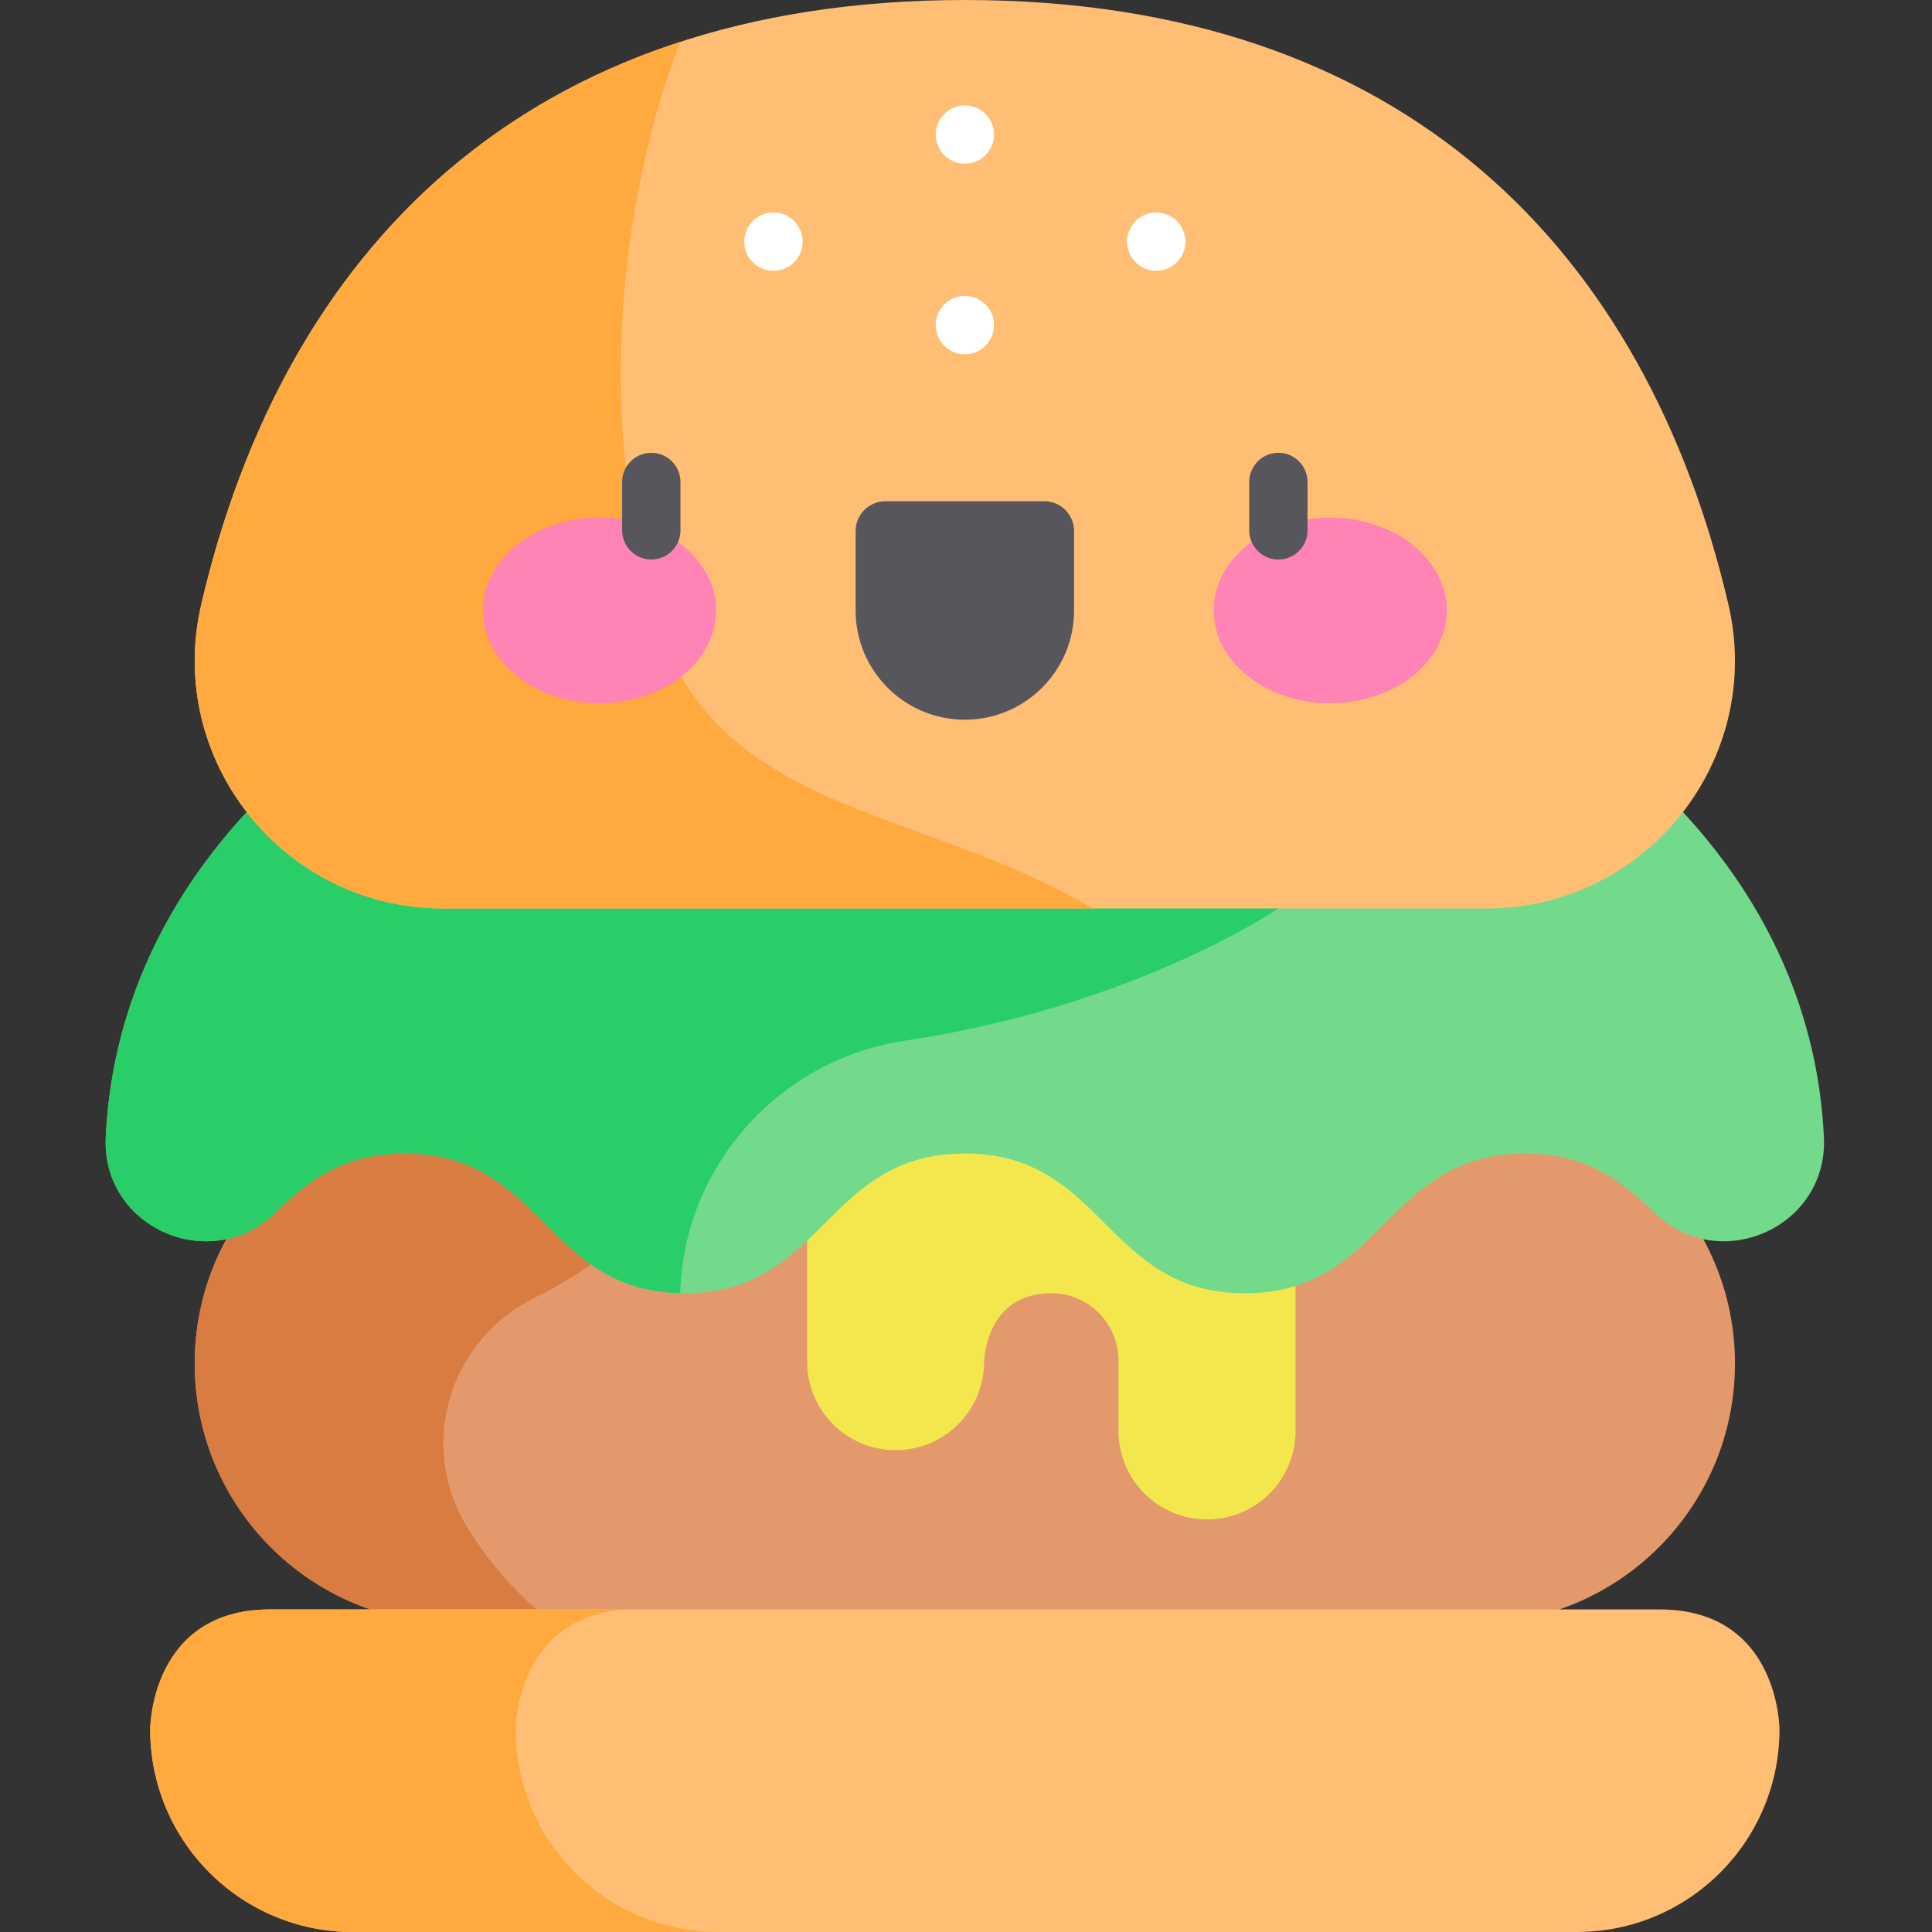 <svg height="512pt" viewBox="-28 0 512 512" width="512pt" xmlns="http://www.w3.org/2000/svg"><rect x="-28" y="0" width="512" height="512" fill="#333333" stroke="none"/><path d="m362.922 430.219h-270.453c-38.035 0-68.863-30.832-68.863-68.863 0-38.035 30.828-68.867 68.863-68.867h270.453c38.031 0 68.863 30.832 68.863 68.867 0 38.031-30.832 68.863-68.863 68.863zm0 0" fill="#e4996d"/><path d="m113.883 343.812c8.793-4.281 14.719-8.746 14.719-8.746l.785-42.574h-36.918c-38.035 0-68.863 30.832-68.863 68.863s30.828 68.863 68.863 68.863h26.188c-10.234-7.992-17.68-16.957-23.07-25.895-13.012-21.574-4.355-49.488 18.297-60.512zm0 0" fill="#d97c41"/><path d="m185.898 302.996v57.859c0 12.953 10.5 23.453 23.453 23.453 12.789 0 23.176-10.23 23.441-22.953 0 0-.023-18.629 17.824-18.629 9.832 0 17.805 7.973 17.805 17.805v18.68c0 12.953 10.504 23.453 23.457 23.453s23.453-10.5 23.453-23.453v-76.215zm0 0" fill="#f4e74d"/><path d="m400.738 198.949h-346.086c-42.168 34.898-53.312 73.914-54.621 102.492-1.098 23.938 27.852 36.621 45.004 19.883 8.398-8.199 17.578-15.625 34.199-15.625 37.113 0 37.113 37.027 74.227 37.027 37.117 0 37.117-37.027 74.23-37.027 37.117 0 37.117 37.027 74.234 37.027 37.113 0 37.113-37.027 74.227-37.027 16.621 0 25.801 7.426 34.199 15.625 17.148 16.738 46.102 4.055 45.004-19.887-1.305-28.574-12.449-67.59-54.617-102.488zm0 0" fill="#73da8c"/><path d="m310.785 198.949h-256.133c-42.168 34.898-53.312 73.914-54.621 102.492-1.098 23.938 27.852 36.621 45.004 19.883 8.398-8.199 17.578-15.625 34.199-15.625 36.699 0 37.129 36.207 73.027 37.012.844-32.98 25.602-61.836 59.582-66.922 61.199-9.16 98.941-35.035 98.941-35.035zm0 0" fill="#29ce69"/><path d="m227.695 0c-116.895 0-180.559 66.82-202.348 160.141-9.621 41.211 21.785 80.613 64.105 80.613h276.48c42.32 0 73.727-39.402 64.105-80.613-21.789-93.32-85.449-160.141-202.344-160.141zm0 0" fill="#ffbe73"/><path d="m144.602 160.152c-21.809-80.227 7.461-148.457 7.73-149.086-69.762 22.664-110.445 78.238-126.984 149.074-9.621 41.211 21.785 80.613 64.105 80.613h172.09c-47.207-27.996-101.688-24.492-116.941-80.602zm0 0" fill="#ffa93f"/><path d="m389.891 512h-324.395c-29.652 0-53.691-24.039-53.691-53.691 0 0 0-31.793 31.789-31.793h368.199c31.793 0 31.793 31.793 31.793 31.793 0 29.652-24.039 53.691-53.695 53.691zm0 0" fill="#ffbe73"/><path d="m108.637 458.309s0-31.793 31.789-31.793h-96.832c-31.793 0-31.793 31.793-31.793 31.793 0 29.652 24.039 53.691 53.695 53.691h96.832c-29.652 0-53.691-24.039-53.691-53.691zm0 0" fill="#ffa93f"/><path d="m227.695 190.727c-15.988 0-28.949-12.961-28.949-28.949v-21.047c0-4.363 3.539-7.902 7.902-7.902h42.094c4.363 0 7.902 3.539 7.902 7.902v21.047c-.004 15.988-12.961 28.949-28.949 28.949zm0 0" fill="#57565c"/><path d="m161.738 161.777c0-13.582-13.824-24.59-30.879-24.59-17.051 0-30.875 11.008-30.875 24.59 0 13.582 13.824 24.59 30.875 24.59 17.055 0 30.879-11.008 30.879-24.59zm0 0" fill="#ff83b4"/><path d="m355.406 161.777c0-13.582-13.824-24.59-30.879-24.59-17.055 0-30.879 11.008-30.879 24.59 0 13.582 13.824 24.59 30.879 24.59 17.055 0 30.879-11.008 30.879-24.59zm0 0" fill="#ff83b4"/><path d="m310.785 148.281c-4.27 0-7.727-3.461-7.727-7.727v-12.828c0-4.266 3.457-7.727 7.727-7.727 4.27 0 7.727 3.461 7.727 7.727v12.828c0 4.266-3.461 7.727-7.727 7.727zm0 0" fill="#57565c"/><path d="m144.602 148.281c-4.266 0-7.727-3.461-7.727-7.727v-12.828c0-4.266 3.461-7.727 7.727-7.727 4.27 0 7.727 3.461 7.727 7.727v12.828c0 4.266-3.457 7.727-7.727 7.727zm0 0" fill="#57565c"/><g fill="#fff"><path d="m184.699 64.043c0 4.266-3.461 7.727-7.727 7.727-4.27 0-7.727-3.461-7.727-7.727s3.457-7.727 7.727-7.727c4.266 0 7.727 3.461 7.727 7.727zm0 0"/><path d="m286.141 64.043c0 4.266-3.457 7.727-7.723 7.727-4.27 0-7.727-3.461-7.727-7.727s3.457-7.727 7.727-7.727c4.266 0 7.723 3.461 7.723 7.727zm0 0"/><path d="m235.422 86.156c0 4.27-3.461 7.727-7.727 7.727-4.27 0-7.727-3.457-7.727-7.727 0-4.266 3.457-7.723 7.727-7.723 4.266 0 7.727 3.457 7.727 7.723zm0 0"/><path d="m235.422 35.66c0 4.266-3.461 7.727-7.727 7.727-4.27 0-7.727-3.461-7.727-7.727 0-4.27 3.457-7.727 7.727-7.727 4.266 0 7.727 3.457 7.727 7.727zm0 0"/></g></svg>